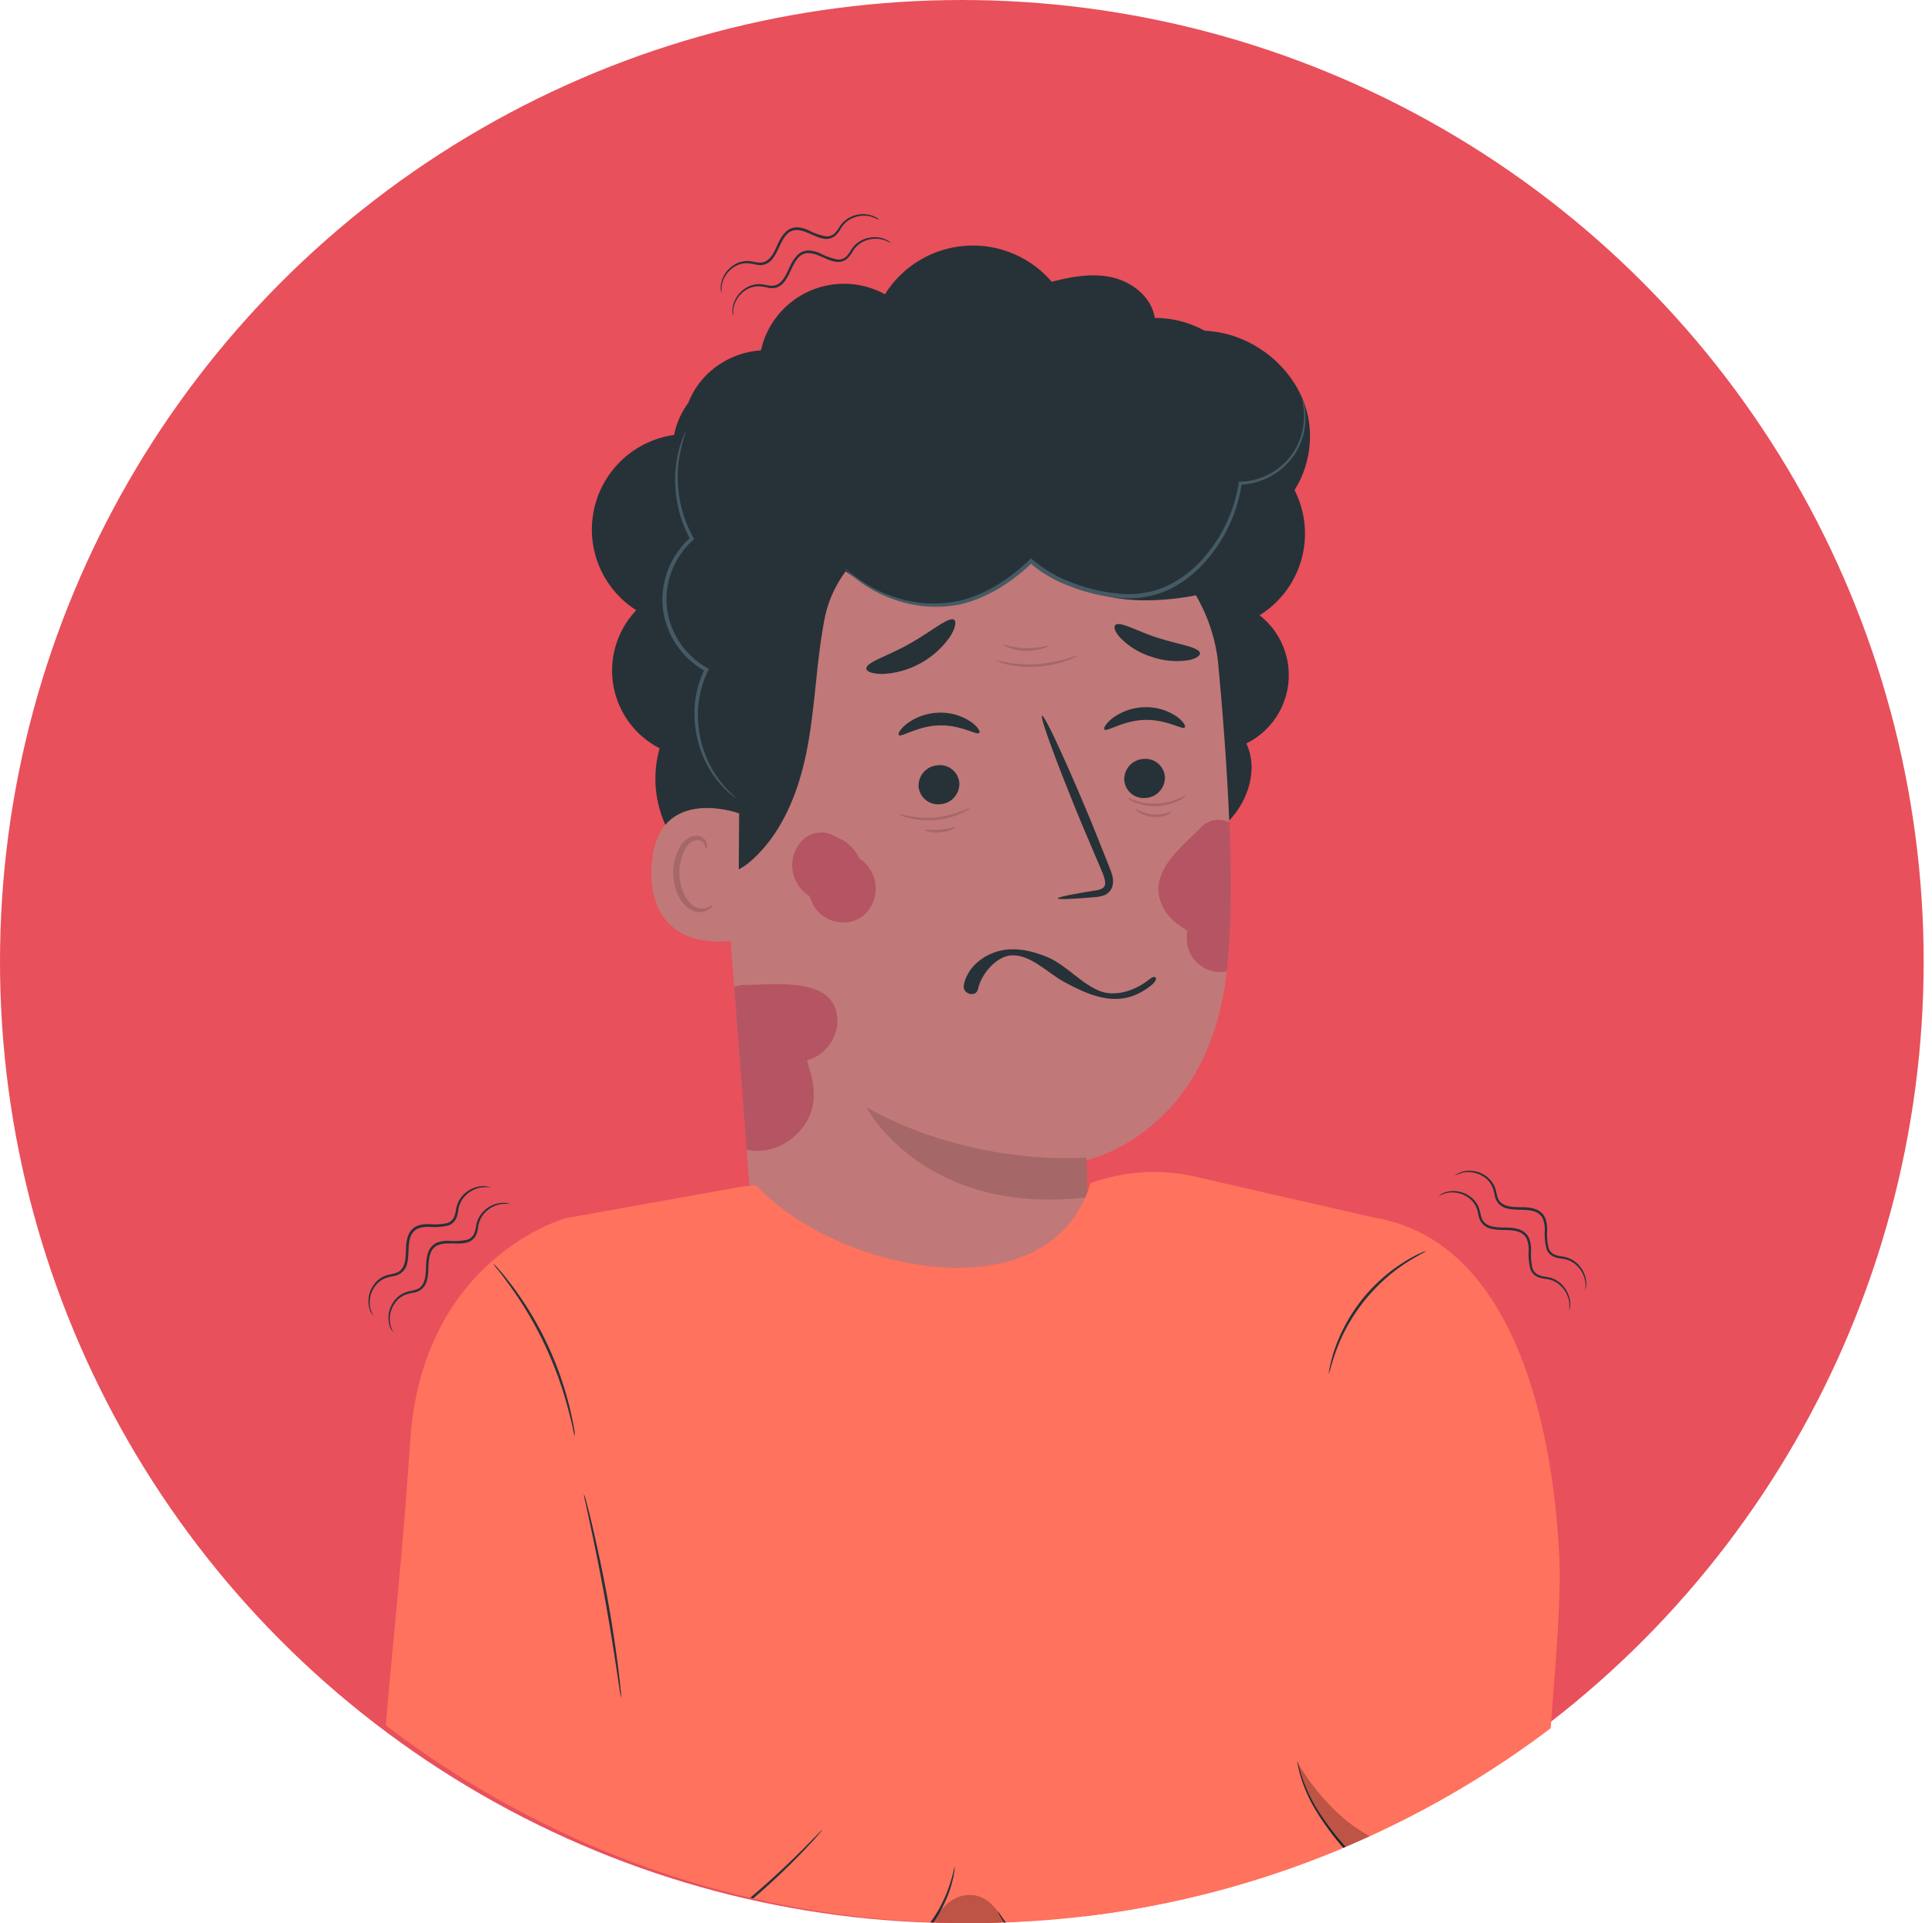 <svg id="Layer_1" data-name="Layer 1" xmlns="http://www.w3.org/2000/svg" xmlns:xlink="http://www.w3.org/1999/xlink" viewBox="0 0 454.3 452.33"><defs><style>.cls-1{fill:none;}.cls-2{fill:#e8505b;}.cls-3{clip-path:url(#clip-path);}.cls-4{fill:#263238;}.cls-5{fill:#c17878;}.cls-6{fill:#a56767;}.cls-7{fill:#455a64;}.cls-8{fill:#ff725e;}.cls-9{fill:#b55462;}.cls-10{opacity:0.26;}</style><clipPath id="clip-path"><circle class="cls-1" cx="228.13" cy="226.17" r="226.17"/></clipPath></defs><circle class="cls-2" cx="226.17" cy="226.17" r="226.17"/><g class="cls-3"><path class="cls-4" d="M296.14,144.74a22.59,22.59,0,0,0-1.62-39.35l-27.12-5.26q1.08,51,1.48,102c6.92-1.3,14-3.42,19.19-8.18s8-12.73,5-19.09a17.9,17.9,0,0,0,3.11-30.15Z"/><path class="cls-5" d="M288.47,228.47c-.05.46-.1.9-.16,1.34-4.42,34.75-29.14,42.19-32.82,43.11l-.46.1.49,7.84h0l0,.75,1.72,27.32.06,1c.23,5.57-.79,10.05-2.83,13.66-.12.23-.26.47-.4.7A22.9,22.9,0,0,1,243.6,333l-.51.23a49.93,49.93,0,0,1-11.5,3.22l-.13,0h-.06a104.78,104.78,0,0,1-12.73,1.25c-.58,0-1.15,0-1.73,0a35.33,35.33,0,0,1-4.39-.26.34.34,0,0,1-.14,0,1.76,1.76,0,0,1-.33,0,38.61,38.61,0,0,1-15.24-5.27,3.79,3.79,0,0,1-.34-.2,38.92,38.92,0,0,1-12.82-12.8h0a7,7,0,0,1-.46-.74,38.46,38.46,0,0,1-4.79-13.12c-.22-1.21-.37-2.44-.47-3.68l-1.75-22.79-.64-8.43-2.94-38.27-.83-10.89-1.21-15.66-1.17-15.34-.49-6.4h0l-.07-.84-3.08-40.11-.6-12,72-16c10.54-1.44,21.65,2.63,30.66,9.72a53.23,53.23,0,0,1,10.47,10.89,7.57,7.57,0,0,1,.52.74,43.85,43.85,0,0,1,2.41,3.83,39.86,39.86,0,0,1,5.19,15.8c1.1,11.75,2.11,24.75,2.61,37.16,0,.15,0,.29,0,.44C289.6,206.49,289.55,218.9,288.47,228.47Z"/><path class="cls-4" d="M273.92,182.68a4.8,4.8,0,0,1-4.47,5,4.58,4.58,0,0,1-5.08-4.17,4.79,4.79,0,0,1,4.47-5A4.6,4.6,0,0,1,273.92,182.68Z"/><path class="cls-4" d="M278.59,171.09c-.58.64-4.29-1.93-9.45-1.76s-8.86,2.87-9.44,2.26c-.28-.27.29-1.42,1.9-2.67a13.15,13.15,0,0,1,7.53-2.58,12.66,12.66,0,0,1,7.54,2.18C278.3,169.69,278.87,170.8,278.59,171.09Z"/><path class="cls-4" d="M225.59,184.15a4.81,4.81,0,0,1-4.47,5A4.59,4.59,0,0,1,216,185a4.81,4.81,0,0,1,4.47-5A4.6,4.6,0,0,1,225.59,184.15Z"/><path class="cls-4" d="M230.26,172.38c-.58.64-4.3-1.93-9.45-1.76s-8.86,2.87-9.44,2.26c-.28-.27.28-1.42,1.9-2.67a13.1,13.1,0,0,1,7.53-2.58,12.67,12.67,0,0,1,7.55,2.18C230,171,230.54,172.09,230.26,172.38Z"/><path class="cls-4" d="M248.74,211.31c0-.3,3.15-.95,8.33-1.78,1.31-.17,2.55-.47,2.75-1.38s-.32-2.36-1-3.88l-4.21-9.91c-5.85-14.11-10.14-25.73-9.57-26s5.78,11,11.64,25.14q2.11,5.22,4,10c.55,1.48,1.46,3.15.84,5.15a3.28,3.28,0,0,1-2.1,2,9.21,9.21,0,0,1-2.23.38C252,211.47,248.77,211.6,248.74,211.31Z"/><path class="cls-6" d="M255.47,272.28s-26.37,2.37-51.75-11.84c0,0,13.44,25.78,52,21.16Z"/><path class="cls-4" d="M203.72,157.25c-.08-1.49,4.93-2.87,10.24-5.88s9.18-6.43,10.41-5.58c.56.41.28,2-1,4a20.54,20.54,0,0,1-15.73,8.73C205.23,158.53,203.77,158,203.72,157.25Z"/><path class="cls-4" d="M262.4,146.91c1.34-.69,5.06,1.59,9.91,3.13s9.19,2.08,9.82,3.42c.26.64-.7,1.45-2.79,1.84a18,18,0,0,1-8.59-.83,17.59,17.59,0,0,1-7.31-4.45C262,148.46,261.79,147.26,262.4,146.91Z"/><path class="cls-4" d="M299,121.09c7.36-5.33,10.62-15.48,8.3-24.26S297.48,81,288.71,78.63a27.84,27.84,0,0,0-5.45-.84,24,24,0,0,0-11.72-3c-.72-4.79-5.14-8.39-9.86-9.51s-9.68-.22-14.37,1a24.4,24.4,0,0,0-39.22,2.94,20,20,0,0,0-29.16,13.2,19.91,19.91,0,0,0-14.05,7.15,19.26,19.26,0,0,0-3.06,5.24,18.85,18.85,0,0,0-3.31,7.49,22.47,22.47,0,0,0-8.89,41.23A20.54,20.54,0,0,0,155.11,176a26.27,26.27,0,0,0,2.65,20.51c1.57,2.62,3.93,5.08,6.77,5.92a5,5,0,0,0,.62,1.38c2.34,3.43,7.8,1.74,11-.94,7.7-6.53,11.64-16.52,13.58-26.43s2.17-20.08,4-30c0-.22.09-.45.13-.7a27.38,27.38,0,0,1,5-11.35,71.7,71.7,0,0,0,9.14,5.47c11.51,5.27,26.37,1.84,34.41-7.95a43.68,43.68,0,0,0,28.08,9.28c10.06-.29,20-2.48,27.48-9.17a14,14,0,0,0,4.18-6.42C302.67,123.79,300.84,121.58,299,121.09Z"/><path class="cls-5" d="M173.8,191.33c-.5-.25-20.31-7.07-20.62,13.46s20.35,16.6,20.4,16S173.8,191.33,173.8,191.33Z"/><path class="cls-6" d="M167.43,212.93c-.09-.06-.36.25-1,.52a3.58,3.58,0,0,1-2.68,0c-2.15-.83-3.92-4.3-4-8a12,12,0,0,1,1.08-5.11,4.14,4.14,0,0,1,2.73-2.7,1.83,1.83,0,0,1,2.1,1c.27.58.13,1,.24,1s.44-.34.29-1.19a2.27,2.27,0,0,0-.79-1.3,2.69,2.69,0,0,0-2-.55c-1.58.08-3,1.52-3.78,3.12a12.23,12.23,0,0,0-1.33,5.7c.07,4.14,2.13,8.05,5.08,8.95a3.85,3.85,0,0,0,3.28-.49C167.38,213.43,167.5,213,167.43,212.93Z"/><path class="cls-7" d="M306.16,93.48a1.79,1.79,0,0,1,.19.48,11.85,11.85,0,0,1,.38,1.47,15.65,15.65,0,0,1,0,5.8,15.4,15.4,0,0,1-4.21,8A16.13,16.13,0,0,1,291.64,114l.36-.32a35.29,35.29,0,0,1-8.22,18,27.31,27.31,0,0,1-8.92,7,22.69,22.69,0,0,1-11.77,1.93,40,40,0,0,1-11.43-2.7,30.86,30.86,0,0,1-9.56-5.56h.62c-5.18,5-11.16,8.49-17,9.82A29.22,29.22,0,0,1,210.23,141a30.6,30.6,0,0,1-8.94-4.86c-.93-.74-1.61-1.35-2-1.78a4.33,4.33,0,0,1-.64-.69c.05-.05,1,.84,2.87,2.23a31.58,31.58,0,0,0,8.93,4.57,29,29,0,0,0,15.11.85c5.69-1.33,11.54-4.81,16.58-9.71l.31-.3.31.29A30.31,30.31,0,0,0,252,137a39.45,39.45,0,0,0,11.17,2.62,21.68,21.68,0,0,0,11.31-1.83,26.44,26.44,0,0,0,8.64-6.69,34.73,34.73,0,0,0,8.15-17.48l0-.32h.32a15.55,15.55,0,0,0,10.46-4.4,15.1,15.1,0,0,0,4.21-7.69,16.17,16.17,0,0,0,.22-5.68C306.32,94.17,306.11,93.49,306.16,93.48Z"/><path class="cls-7" d="M161.39,101.16a43.35,43.35,0,0,0-1.76,7.06,29.35,29.35,0,0,0,3.42,18.24l.17.29L163,127a18.89,18.89,0,0,0-5.4,8.37,18.15,18.15,0,0,0-.07,10.92,19,19,0,0,0,8.82,10.84l.38.21-.2.39a23.56,23.56,0,0,0-2.3,12.82,25.56,25.56,0,0,0,3,9.92c2.87,5.18,6,7.09,5.87,7.24,0,0-.2-.1-.54-.35a18.11,18.11,0,0,1-1.45-1.17,22.69,22.69,0,0,1-4.37-5.44,25.45,25.45,0,0,1-3.29-10.13,24.11,24.11,0,0,1,2.26-13.3l.18.6a19.73,19.73,0,0,1-9.28-11.35,18.92,18.92,0,0,1,.09-11.47,19.53,19.53,0,0,1,5.72-8.72l-.09.51a29.15,29.15,0,0,1-3.19-18.72,25.9,25.9,0,0,1,1.43-5.23c.22-.59.44-1,.57-1.32S161.37,101.15,161.39,101.16Z"/><path class="cls-6" d="M228.13,190.05a7.53,7.53,0,0,1-2.21,1.3,19.21,19.21,0,0,1-6,1.52,18.89,18.89,0,0,1-6.19-.48,7.57,7.57,0,0,1-2.41-.9c0-.2,3.78,1.22,8.55.78S228.06,189.86,228.13,190.05Z"/><path class="cls-6" d="M224.78,194.62a6.53,6.53,0,0,1-3.63,1.12,6.73,6.73,0,0,1-3.77-.51c0-.18,1.7.08,3.72-.1S224.72,194.45,224.78,194.62Z"/><path class="cls-6" d="M253.53,154.13a9.61,9.61,0,0,1-2.64,1.25,25.37,25.37,0,0,1-13.92.91,9.71,9.71,0,0,1-2.77-.9c0-.2,4.32,1.2,9.76.81S253.46,153.94,253.53,154.13Z"/><path class="cls-6" d="M246.55,151.92c.08.13-2.28,1.26-5.42,1.15a9.64,9.64,0,0,1-5.34-1.47c.07-.18,2.36.79,5.36.86S246.49,151.74,246.55,151.92Z"/><path class="cls-6" d="M279,187a5.08,5.08,0,0,1-1.78,1.28,12.57,12.57,0,0,1-10.37.42,5.16,5.16,0,0,1-1.89-1.13,17.16,17.16,0,0,1,2,.73,14.24,14.24,0,0,0,10-.41A18.39,18.39,0,0,1,279,187Z"/><path class="cls-6" d="M275.62,190.91c0,.06-.36.41-1.16.75a7.05,7.05,0,0,1-3.29.49,7,7,0,0,1-3.16-1c-.73-.46-1.07-.88-1-.93s1.75,1.19,4.23,1.37S275.55,190.74,275.62,190.91Z"/><path class="cls-8" d="M323.36,286.44l-42.26-9.68a43.5,43.5,0,0,0-24.69,1.55h0c-9.42,31.4-59.53,21-78.62.48L175,279l-41.71,7.49-4.72,134.27,50.66,88.53,103.5.72,42.7-98.25Z"/><path class="cls-8" d="M230.07,331.38c2.72,2.79,9.19,82.91,19.77,105.75,4.33,9.34,7.25,20.86,10.88,31.46,5.25,15.3,10.94,29.12,15.66,35.37,8,10.58,41.41,27.85,59.79,23.95s22.28-42.89,25.06-56.25,3.34-57.93,3.34-62.94,2.67-29.1,2.11-42.09c-.8-18.57-6-73.81-43.32-80.19l-11.14,37.63L305,414.29s-36.2-81.87-36.76-83.54-2.55-28-2.55-28l-32,23.53Z"/><path class="cls-8" d="M133.25,286.44s-33.91,9.07-36.8,52.5c-2.69,40.35-5.81,59-7.14,89.6-1,23.72,5.61,55.36,8.48,63.44s25.68,29.3,34,32.43,38.19,3.9,46.46-7.4c7.9-10.79,18.07-58.14,18.07-58.14l14.36-85s1.55-23.82,1.75-30.41c.23-7.83.08-21.75.08-21.75L178,305.15l-30.89,89.24s.44-67.45-2.17-80S133.25,286.44,133.25,286.44Z"/><path class="cls-4" d="M335.34,294.25c.05.11-1.92,1-4.8,2.85a42,42,0,0,0-4.78,3.66,45.16,45.16,0,0,0-5.07,5.35,45.87,45.87,0,0,0-4.06,6.16,42,42,0,0,0-2.47,5.5c-1.18,3.23-1.56,5.34-1.68,5.32a7.28,7.28,0,0,1,.22-1.49,15.89,15.89,0,0,1,.39-1.73c.19-.66.36-1.43.66-2.24a38,38,0,0,1,2.39-5.62,39.66,39.66,0,0,1,9.25-11.67,37.35,37.35,0,0,1,4.92-3.6,23,23,0,0,1,2-1.16,15.14,15.14,0,0,1,1.59-.78A7.07,7.07,0,0,1,335.34,294.25Z"/><path class="cls-4" d="M135.17,337.82a11.28,11.28,0,0,1-.44-1.74c-.23-1.12-.62-2.74-1.15-4.72A87.72,87.72,0,0,0,120,302.56c-1.19-1.66-2.2-3-2.92-3.88a11,11,0,0,1-1.06-1.44,9.84,9.84,0,0,1,1.24,1.29c.78.85,1.84,2.14,3.09,3.78A78.8,78.8,0,0,1,134,331.26c.47,2,.8,3.64,1,4.78A8.6,8.6,0,0,1,135.17,337.82Z"/><path class="cls-4" d="M120,283.18a12.25,12.25,0,0,0-1.89,0,6.64,6.64,0,0,0-4.35,2.34,6.07,6.07,0,0,0-1.33,3.15,6.32,6.32,0,0,1-.57,2,3.28,3.28,0,0,1-1.72,1.47c-1.49.52-3.07.28-4.62.32a7.26,7.26,0,0,0-2.28.31,3.08,3.08,0,0,0-1.72,1.39c-.77,1.37-.71,3.06-.81,4.63a11.74,11.74,0,0,1-.31,2.36,3.91,3.91,0,0,1-1.2,2,4.22,4.22,0,0,1-2,.91,10,10,0,0,0-1.9.47,5.52,5.52,0,0,0-2.59,2.19,6.46,6.46,0,0,0-.92,4.85,10.5,10.5,0,0,0,.66,1.76s-.13-.13-.31-.4a4.57,4.57,0,0,1-.58-1.31,6.54,6.54,0,0,1,.79-5.13,5.89,5.89,0,0,1,2.76-2.42c1.25-.56,2.77-.42,3.76-1.34s1.21-2.46,1.28-4,0-3.3.88-4.91a3.72,3.72,0,0,1,2-1.65,7.61,7.61,0,0,1,2.47-.33,14.74,14.74,0,0,0,4.43-.26,2.7,2.7,0,0,0,1.45-1.2,5.88,5.88,0,0,0,.54-1.83,6.39,6.39,0,0,1,1.5-3.34,6.75,6.75,0,0,1,4.66-2.3,5.27,5.27,0,0,1,1.42.12A1.5,1.5,0,0,1,120,283.18Z"/><path class="cls-4" d="M115.31,279.27a12.06,12.06,0,0,0-1.88,0,6.64,6.64,0,0,0-4.35,2.34,6,6,0,0,0-1.33,3.16,6.19,6.19,0,0,1-.57,2,3.28,3.28,0,0,1-1.72,1.47,14.61,14.61,0,0,1-4.62.32,7.57,7.57,0,0,0-2.28.31,3.17,3.17,0,0,0-1.73,1.39c-.76,1.37-.71,3.07-.8,4.63a12.4,12.4,0,0,1-.31,2.36,3.91,3.91,0,0,1-1.2,2,4.12,4.12,0,0,1-2,.91,10.88,10.88,0,0,0-1.89.47A5.58,5.58,0,0,0,88,302.8a6.53,6.53,0,0,0-.93,4.85,13.29,13.29,0,0,0,.66,1.76,1.7,1.7,0,0,1-.3-.39,4.18,4.18,0,0,1-.58-1.31,6.57,6.57,0,0,1,.79-5.14,6,6,0,0,1,2.76-2.42c1.24-.56,2.76-.41,3.75-1.34s1.22-2.46,1.28-4,0-3.29.88-4.9a3.73,3.73,0,0,1,2-1.66,7.67,7.67,0,0,1,2.48-.33,15,15,0,0,0,4.42-.25,2.81,2.81,0,0,0,1.46-1.2,6.25,6.25,0,0,0,.54-1.83,6.34,6.34,0,0,1,1.49-3.34,6.76,6.76,0,0,1,4.66-2.31,5.81,5.81,0,0,1,1.43.12C115.16,279.2,115.32,279.25,115.31,279.27Z"/><path class="cls-4" d="M369,308.24a13.06,13.06,0,0,0,0-1.88,6.63,6.63,0,0,0-2.43-4.3,6,6,0,0,0-3.18-1.27,6.19,6.19,0,0,1-2-.53,3.24,3.24,0,0,1-1.5-1.69,14.26,14.26,0,0,1-.42-4.61,7.19,7.19,0,0,0-.36-2.27,3.07,3.07,0,0,0-1.43-1.7c-1.38-.74-3.07-.64-4.64-.71a12.64,12.64,0,0,1-2.37-.26,3.93,3.93,0,0,1-2.05-1.15,4.13,4.13,0,0,1-.95-2,10.82,10.82,0,0,0-.51-1.89,5.65,5.65,0,0,0-2.24-2.54,6.5,6.5,0,0,0-4.87-.82,11.55,11.55,0,0,0-1.75.69,1.88,1.88,0,0,1,.39-.31,4.53,4.53,0,0,1,1.3-.61,6.58,6.58,0,0,1,5.14.68,6,6,0,0,1,2.49,2.71c.58,1.24.47,2.76,1.41,3.73s2.49,1.16,4,1.2,3.29-.08,4.92.78a3.63,3.63,0,0,1,1.69,2,7.65,7.65,0,0,1,.39,2.46,14.58,14.58,0,0,0,.35,4.43,2.73,2.73,0,0,0,1.23,1.42,5.9,5.9,0,0,0,1.84.51,6.36,6.36,0,0,1,3.37,1.42,6.8,6.8,0,0,1,2.4,4.61,6.12,6.12,0,0,1-.09,1.43A1.56,1.56,0,0,1,369,308.24Z"/><path class="cls-4" d="M372.79,303.48a13.17,13.17,0,0,0,0-1.89,6.65,6.65,0,0,0-2.44-4.3,6,6,0,0,0-3.17-1.26,6.19,6.19,0,0,1-2-.53,3.23,3.23,0,0,1-1.5-1.69,14.28,14.28,0,0,1-.42-4.61,7.55,7.55,0,0,0-.36-2.28,3.08,3.08,0,0,0-1.43-1.69c-1.38-.74-3.07-.65-4.64-.71a12.55,12.55,0,0,1-2.37-.26,3.94,3.94,0,0,1-2.05-1.16,4.1,4.1,0,0,1-.95-2,9.6,9.6,0,0,0-.52-1.89,5.49,5.49,0,0,0-2.24-2.54,6.49,6.49,0,0,0-4.86-.83,10.82,10.82,0,0,0-1.75.7s.12-.12.39-.32a4.7,4.7,0,0,1,1.3-.6,6.58,6.58,0,0,1,5.14.68A6,6,0,0,1,351.4,279c.58,1.23.46,2.76,1.41,3.73s2.49,1.16,4,1.19,3.29-.07,4.92.78a3.68,3.68,0,0,1,1.69,2,7.61,7.61,0,0,1,.39,2.46,14.85,14.85,0,0,0,.34,4.42,2.76,2.76,0,0,0,1.23,1.43,6.06,6.06,0,0,0,1.84.51,6.36,6.36,0,0,1,3.38,1.42,6.74,6.74,0,0,1,2.39,4.61,5.71,5.71,0,0,1-.08,1.43A1.71,1.71,0,0,1,372.79,303.48Z"/><path class="cls-4" d="M209.49,57.18a12.48,12.48,0,0,0-1.72-.76,6.65,6.65,0,0,0-4.92.48,6,6,0,0,0-2.44,2.4,6.26,6.26,0,0,1-1.3,1.62,3.29,3.29,0,0,1-2.16.69c-1.57-.09-2.94-.92-4.38-1.48a7,7,0,0,0-2.22-.59,3.12,3.12,0,0,0-2.13.61c-1.24,1-1.84,2.55-2.53,4a11.78,11.78,0,0,1-1.2,2.06,4,4,0,0,1-1.88,1.41,4,4,0,0,1-2.23,0,10.86,10.86,0,0,0-1.94-.29,5.62,5.62,0,0,0-3.23,1,6.51,6.51,0,0,0-2.72,4.12,10.69,10.69,0,0,0-.07,1.88,1.79,1.79,0,0,1-.13-.48,4.63,4.63,0,0,1,0-1.44A6.58,6.58,0,0,1,175,68a6,6,0,0,1,3.48-1.17c1.36,0,2.71.69,4,.21s2.07-1.8,2.72-3.19,1.27-3,2.71-4.19a3.68,3.68,0,0,1,2.52-.73,7.71,7.71,0,0,1,2.41.64A14.63,14.63,0,0,0,197,61.05a2.75,2.75,0,0,0,1.8-.54A6.22,6.22,0,0,0,200,59a6.32,6.32,0,0,1,2.66-2.51,6.76,6.76,0,0,1,5.19-.33,5.32,5.32,0,0,1,1.27.66A1.92,1.92,0,0,1,209.49,57.18Z"/><path class="cls-4" d="M206.67,51.77A11.15,11.15,0,0,0,205,51a6.65,6.65,0,0,0-4.92.48,6.09,6.09,0,0,0-2.44,2.4,6.38,6.38,0,0,1-1.29,1.62,3.29,3.29,0,0,1-2.16.69c-1.58-.09-2.94-.92-4.38-1.48a7.11,7.11,0,0,0-2.23-.6,3.2,3.2,0,0,0-2.13.62c-1.23,1-1.83,2.55-2.53,4a11.73,11.73,0,0,1-1.19,2.06,4,4,0,0,1-1.89,1.41,4,4,0,0,1-2.23,0,10.89,10.89,0,0,0-1.93-.29,5.57,5.57,0,0,0-3.23,1,6.47,6.47,0,0,0-2.72,4.12,10.69,10.69,0,0,0-.07,1.88,1.55,1.55,0,0,1-.14-.48,5,5,0,0,1,0-1.44,6.62,6.62,0,0,1,2.71-4.43,6,6,0,0,1,3.49-1.17c1.36,0,2.71.69,4,.21s2.07-1.8,2.72-3.2,1.26-3,2.7-4.18a3.75,3.75,0,0,1,2.53-.74,7.87,7.87,0,0,1,2.41.65,14.47,14.47,0,0,0,4.18,1.47,2.73,2.73,0,0,0,1.81-.55,5.94,5.94,0,0,0,1.2-1.47,6.4,6.4,0,0,1,2.67-2.51,6.76,6.76,0,0,1,5.19-.33,5.76,5.76,0,0,1,1.27.66C206.56,51.64,206.69,51.76,206.67,51.77Z"/><path class="cls-4" d="M230,232.56c.73-3.55,4.42-7.72,7.89-7.86,4.51-.18,8.46,4.14,12.3,6.23,6.85,3.73,13.6,6.44,20.58.77,1.74-1.41,1.16-2.72-.56-1.32-3.19,2.58-7.7,4.07-11.32,2.81-4.35-1.53-8.19-6.21-12.43-8-3.89-1.65-8.4-2.67-12.53-1.21-3.5,1.23-6.52,3.92-7.29,7.66-.44,2.19,2.91,3.13,3.36.93Z"/><path class="cls-9" d="M189.76,249.35c.24.75.42,1.61.64,2.36a19,19,0,0,1,.93,6.69c-.5,7.64-8.4,13.69-15.76,12l-2.94-38.27a6.31,6.31,0,0,1,2.41-.46c7.07,0,22.22-2.27,21.85,8.91C196.76,244.41,193.65,248.54,189.76,249.35Z"/><path class="cls-9" d="M288.47,228.47a7.86,7.86,0,0,1-9.4-7.67,6.3,6.3,0,0,1,.16-1.88c-.83-.53-1.8-1.2-1.88-1.27A11.09,11.09,0,0,1,272.6,211c-.85-4.18,1.36-7.69,4.16-10.77,1.81-2,3.87-3.78,5.5-5.47a5.69,5.69,0,0,1,6.53-1.45l.3.12C289.6,206.49,289.55,218.9,288.47,228.47Z"/><path class="cls-9" d="M203.42,203a9.33,9.33,0,0,0-1.45-1.14,8.33,8.33,0,0,0-.36-.81,9.41,9.41,0,0,0-4.91-4.13,6.36,6.36,0,0,0-8.06.74,8.45,8.45,0,0,0,.55,12.22,9.47,9.47,0,0,0,1.2.91,10.49,10.49,0,0,0,1,2.32c2.54,4.23,8.71,5.3,12.26,1.66A8.49,8.49,0,0,0,203.42,203Z"/><path class="cls-4" d="M340.46,483.83a4,4,0,0,1,.26-.8,19,19,0,0,0,.74-2.25,23.47,23.47,0,0,0,.57-8.66,33.55,33.55,0,0,0-4-12.2,61.93,61.93,0,0,0-9.7-12.52c-3.91-4.07-7.86-7.76-11.18-11.4a61.53,61.53,0,0,1-7.89-10.4,34.48,34.48,0,0,1-3.49-8.08,20,20,0,0,1-.52-2.34,3.06,3.06,0,0,1-.11-.83c.06,0,.24,1.13.85,3.1a37.17,37.17,0,0,0,3.64,7.93,63.47,63.47,0,0,0,7.93,10.25c3.32,3.59,7.28,7.26,11.21,11.35a61.53,61.53,0,0,1,9.75,12.67,33.07,33.07,0,0,1,4,12.43,22.84,22.84,0,0,1-.76,8.76,16.71,16.71,0,0,1-.85,2.24A4.69,4.69,0,0,1,340.46,483.83Z"/><path class="cls-4" d="M126.85,440.56c0,.11-1.27.28-3.27.88a21.6,21.6,0,0,0-7.13,3.72,29,29,0,0,0-5.45,6c-1.19,1.71-1.85,2.83-1.93,2.79s.09-.33.35-.85a22,22,0,0,1,1.23-2.18,25.1,25.1,0,0,1,5.42-6.21,19.62,19.62,0,0,1,7.4-3.66,15.81,15.81,0,0,1,2.46-.44A2.71,2.71,0,0,1,126.85,440.56Z"/><path class="cls-4" d="M146.05,399.32a12.74,12.74,0,0,1-.35-1.89c-.2-1.32-.46-3.06-.78-5.16-.65-4.36-1.6-10.37-2.81-17s-2.44-12.58-3.37-16.89l-1.1-5.1a11.42,11.42,0,0,1-.34-1.89,11.78,11.78,0,0,1,.57,1.83c.33,1.19.77,2.92,1.28,5.07,1,4.29,2.34,10.25,3.56,16.87s2.09,12.66,2.64,17c.27,2.19.47,4,.58,5.19A11.4,11.4,0,0,1,146.05,399.32Z"/><path class="cls-4" d="M200.74,464.74c0-.13,2-.55,5-1.91a23.35,23.35,0,0,0,2.43-1.24,29.49,29.49,0,0,0,2.65-1.64,33.34,33.34,0,0,0,9.66-10.4,30.69,30.69,0,0,0,1.44-2.76,24.7,24.7,0,0,0,1.05-2.51c1.14-3.14,1.41-5.21,1.54-5.19a6.83,6.83,0,0,1-.17,1.46,12.16,12.16,0,0,1-.34,1.68,20.45,20.45,0,0,1-.62,2.19,24.47,24.47,0,0,1-1,2.57,31.31,31.31,0,0,1-1.42,2.84,31.78,31.78,0,0,1-9.83,10.58,27.73,27.73,0,0,1-2.72,1.62,24.14,24.14,0,0,1-2.5,1.19,19.94,19.94,0,0,1-2.13.79,13.49,13.49,0,0,1-1.66.46A7.18,7.18,0,0,1,200.74,464.74Z"/><path class="cls-4" d="M257.09,466a4.47,4.47,0,0,1-1.13-.15,24.73,24.73,0,0,1-3-.8,32.87,32.87,0,0,1-16.23-11.93,24.49,24.49,0,0,1-1.65-2.61,4.05,4.05,0,0,1-.48-1c.09,0,.89,1.35,2.48,3.39a37.25,37.25,0,0,0,7.18,7,37.63,37.63,0,0,0,8.84,4.77C255.54,465.59,257.11,465.93,257.09,466Z"/><path class="cls-10" d="M341.74,446.54c-2.31-4.08-6.15-7.07-10.18-9.46s-8.34-4.3-12.25-6.88c-5.59-3.69-11.05-10.07-14.33-15.91.79,5.8,4.78,11.69,8,16.58,3.74,5.64,10,10.52,14.71,15.39a103.07,103.07,0,0,1,11,14.1c.43.67.36,1,1.16,1A2.68,2.68,0,0,0,342,459.9C344.51,456,344,450.62,341.74,446.54Z"/><path class="cls-10" d="M259.64,466c-8.23-.05-18.31-5.12-23.06-13.41-1.77-3.09-4.12-6.44-7.67-6.83-4.08-.44-6.82,2.08-9.1,5.49-5.38,8-13.07,13.5-22.86,13.79a283.2,283.2,0,0,1-13.86,43.37,85.29,85.29,0,0,0,22.79-28.79,40.58,40.58,0,0,0,21.2-16c3,5,10.11,9.6,16.36,11.51s13.31,3.32,19.74.72C261.91,474,260.9,467.85,259.64,466Z"/><path class="cls-10" d="M102.81,449c-1.38,1.66-2.53,4.2-1.11,5.83a3.43,3.43,0,0,0,3.57.76,9.77,9.77,0,0,0,4.18-2.79c5.12-7.87,11.61-11.2,17.4-12.21l.88-1.45C118.88,438.21,108.47,442.12,102.81,449Z"/><path class="cls-4" d="M193.33,430.42s-.12.2-.41.53l-1.26,1.46c-1.1,1.25-2.76,3-4.87,5.14a163.8,163.8,0,0,1-17.62,15.35,165.28,165.28,0,0,1-19.63,12.68c-2.63,1.44-4.78,2.54-6.29,3.25l-1.75.81a2.81,2.81,0,0,1-.63.25,3,3,0,0,1,.58-.35c.44-.25,1-.55,1.69-.92,1.48-.77,3.6-1.93,6.19-3.41a181.93,181.93,0,0,0,37.16-28c2.14-2.08,3.84-3.8,5-5l1.35-1.38A3.74,3.74,0,0,1,193.33,430.42Z"/></g></svg>